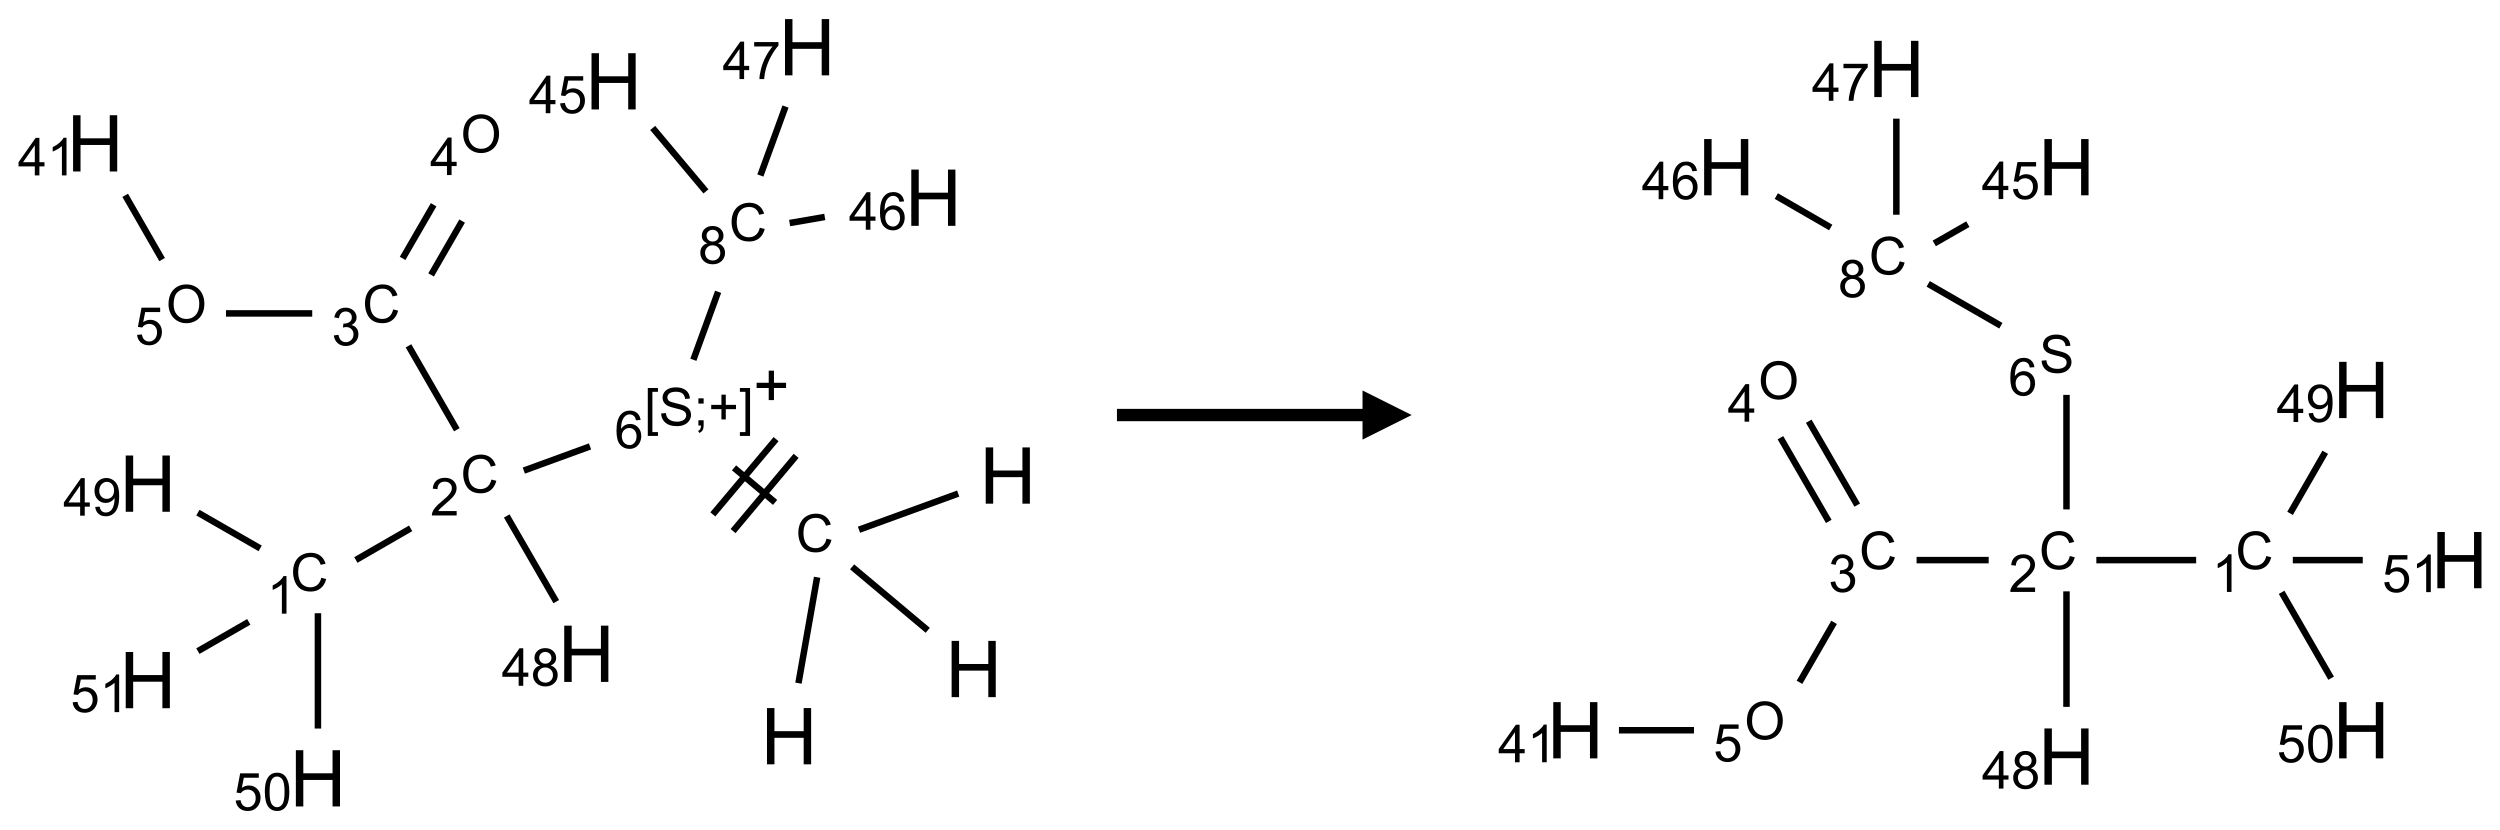 <?xml version="1.0" encoding="UTF-8"?>
<svg xmlns="http://www.w3.org/2000/svg" xmlns:xlink="http://www.w3.org/1999/xlink" width="509" height="169" viewBox="0 0 509 169">
<defs>
<g>
<g id="glyph-0-0">
<path d="M 2 0 L 2 -10 L 10 -10 L 10 0 Z M 2.25 -0.25 L 9.75 -0.25 L 9.75 -9.75 L 2.25 -9.75 Z M 2.25 -0.25 "/>
</g>
<g id="glyph-0-1">
<path d="M 1.281 0 L 1.281 -11.453 L 2.797 -11.453 L 2.797 -6.75 L 8.75 -6.75 L 8.75 -11.453 L 10.266 -11.453 L 10.266 0 L 8.75 0 L 8.75 -5.398 L 2.797 -5.398 L 2.797 0 Z M 1.281 0 "/>
</g>
<g id="glyph-1-0">
<path d="M 1.332 0 L 1.332 -6.668 L 6.668 -6.668 L 6.668 0 Z M 1.5 -0.168 L 6.5 -0.168 L 6.5 -6.5 L 1.5 -6.5 Z M 1.5 -0.168 "/>
</g>
<g id="glyph-1-1">
<path d="M 6.27 -2.676 L 7.281 -2.422 C 7.07 -1.594 6.688 -0.961 6.137 -0.523 C 5.586 -0.086 4.914 0.129 4.121 0.129 C 3.297 0.129 2.629 -0.039 2.113 -0.371 C 1.598 -0.707 1.203 -1.191 0.934 -1.828 C 0.664 -2.465 0.531 -3.145 0.531 -3.875 C 0.531 -4.672 0.684 -5.363 0.988 -5.957 C 1.293 -6.547 1.723 -6.996 2.285 -7.305 C 2.844 -7.613 3.461 -7.766 4.137 -7.766 C 4.898 -7.766 5.543 -7.57 6.062 -7.184 C 6.582 -6.793 6.945 -6.246 7.152 -5.543 L 6.156 -5.309 C 5.98 -5.863 5.723 -6.266 5.387 -6.52 C 5.051 -6.773 4.625 -6.902 4.113 -6.902 C 3.527 -6.902 3.039 -6.762 2.645 -6.48 C 2.25 -6.199 1.973 -5.82 1.812 -5.348 C 1.652 -4.871 1.574 -4.383 1.574 -3.879 C 1.574 -3.23 1.668 -2.664 1.855 -2.18 C 2.047 -1.695 2.34 -1.332 2.738 -1.094 C 3.137 -0.855 3.57 -0.734 4.035 -0.734 C 4.602 -0.734 5.082 -0.898 5.473 -1.223 C 5.867 -1.551 6.133 -2.035 6.27 -2.676 Z M 6.27 -2.676 "/>
</g>
<g id="glyph-1-2">
<path d="M 0.723 2.121 L 0.723 -7.637 L 2.793 -7.637 L 2.793 -6.859 L 1.66 -6.859 L 1.66 1.344 L 2.793 1.344 L 2.793 2.121 Z M 0.723 2.121 "/>
</g>
<g id="glyph-1-3">
<path d="M 0.48 -2.453 L 1.434 -2.535 C 1.477 -2.152 1.582 -1.84 1.746 -1.598 C 1.91 -1.352 2.168 -1.152 2.516 -1.004 C 2.863 -0.852 3.254 -0.777 3.688 -0.777 C 4.074 -0.777 4.414 -0.832 4.707 -0.949 C 5.004 -1.062 5.223 -1.219 5.367 -1.418 C 5.512 -1.617 5.582 -1.836 5.582 -2.074 C 5.582 -2.312 5.516 -2.523 5.375 -2.699 C 5.234 -2.879 5.008 -3.031 4.688 -3.152 C 4.484 -3.23 4.031 -3.355 3.328 -3.523 C 2.625 -3.691 2.137 -3.852 1.855 -4 C 1.488 -4.191 1.219 -4.43 1.039 -4.711 C 0.859 -4.992 0.77 -5.312 0.77 -5.66 C 0.77 -6.047 0.879 -6.406 1.098 -6.742 C 1.316 -7.078 1.637 -7.332 2.059 -7.504 C 2.477 -7.68 2.945 -7.766 3.457 -7.766 C 4.023 -7.766 4.523 -7.676 4.957 -7.492 C 5.387 -7.309 5.719 -7.043 5.953 -6.688 C 6.188 -6.332 6.312 -5.934 6.328 -5.484 L 5.359 -5.41 C 5.309 -5.895 5.133 -6.258 4.832 -6.504 C 4.531 -6.75 4.086 -6.875 3.5 -6.875 C 2.891 -6.875 2.445 -6.762 2.164 -6.539 C 1.883 -6.316 1.746 -6.047 1.746 -5.73 C 1.746 -5.457 1.844 -5.23 2.043 -5.051 C 2.238 -4.875 2.742 -4.695 3.566 -4.508 C 4.387 -4.32 4.949 -4.16 5.254 -4.02 C 5.699 -3.816 6.027 -3.555 6.238 -3.242 C 6.449 -2.93 6.559 -2.566 6.559 -2.156 C 6.559 -1.75 6.441 -1.367 6.207 -1.008 C 5.977 -0.648 5.641 -0.367 5.207 -0.168 C 4.77 0.031 4.281 0.129 3.734 0.129 C 3.043 0.129 2.465 0.031 1.996 -0.172 C 1.531 -0.375 1.164 -0.676 0.898 -1.082 C 0.633 -1.484 0.492 -1.941 0.48 -2.453 Z M 0.48 -2.453 "/>
</g>
<g id="glyph-1-4">
<path d="M 0.949 -4.465 L 0.949 -5.531 L 2.016 -5.531 L 2.016 -4.465 Z M 0.949 0 L 0.949 -1.066 L 2.016 -1.066 L 2.016 0 C 2.016 0.391 1.945 0.711 1.809 0.949 C 1.668 1.191 1.449 1.379 1.145 1.512 L 0.887 1.109 C 1.082 1.023 1.23 0.895 1.324 0.727 C 1.418 0.559 1.469 0.316 1.48 0 Z M 0.949 0 "/>
</g>
<g id="glyph-1-5">
<path d="M 2.672 -1.234 L 2.672 -3.328 L 0.594 -3.328 L 0.594 -4.203 L 2.672 -4.203 L 2.672 -6.281 L 3.559 -6.281 L 3.559 -4.203 L 5.637 -4.203 L 5.637 -3.328 L 3.559 -3.328 L 3.559 -1.234 Z M 2.672 -1.234 "/>
</g>
<g id="glyph-1-6">
<path d="M 2.27 2.121 L 0.203 2.121 L 0.203 1.344 L 1.332 1.344 L 1.332 -6.859 L 0.203 -6.859 L 0.203 -7.637 L 2.27 -7.637 Z M 2.27 2.121 "/>
</g>
<g id="glyph-1-7">
<path d="M 5.309 -5.766 L 4.375 -5.691 C 4.293 -6.059 4.172 -6.328 4.02 -6.496 C 3.766 -6.762 3.453 -6.895 3.082 -6.895 C 2.785 -6.895 2.523 -6.812 2.297 -6.645 C 2 -6.43 1.77 -6.117 1.598 -5.703 C 1.43 -5.289 1.34 -4.703 1.332 -3.938 C 1.559 -4.281 1.836 -4.535 2.16 -4.703 C 2.488 -4.871 2.828 -4.953 3.188 -4.953 C 3.812 -4.953 4.344 -4.723 4.785 -4.262 C 5.223 -3.801 5.441 -3.207 5.441 -2.48 C 5.441 -2 5.34 -1.555 5.133 -1.145 C 4.926 -0.73 4.641 -0.418 4.281 -0.199 C 3.922 0.02 3.512 0.129 3.051 0.129 C 2.27 0.129 1.633 -0.156 1.141 -0.73 C 0.648 -1.305 0.402 -2.254 0.402 -3.574 C 0.402 -5.051 0.672 -6.121 1.219 -6.793 C 1.695 -7.375 2.336 -7.668 3.141 -7.668 C 3.742 -7.668 4.234 -7.5 4.617 -7.16 C 5 -6.824 5.23 -6.359 5.309 -5.766 Z M 1.48 -2.473 C 1.48 -2.152 1.547 -1.844 1.684 -1.547 C 1.82 -1.25 2.016 -1.027 2.262 -0.871 C 2.508 -0.719 2.766 -0.641 3.035 -0.641 C 3.434 -0.641 3.773 -0.801 4.059 -1.121 C 4.344 -1.441 4.484 -1.875 4.484 -2.422 C 4.484 -2.949 4.344 -3.367 4.062 -3.668 C 3.781 -3.973 3.426 -4.125 3 -4.125 C 2.578 -4.125 2.219 -3.973 1.922 -3.668 C 1.625 -3.363 1.48 -2.969 1.48 -2.473 Z M 1.48 -2.473 "/>
</g>
<g id="glyph-1-8">
<path d="M 5.371 -0.902 L 5.371 0 L 0.324 0 C 0.316 -0.227 0.352 -0.441 0.434 -0.652 C 0.562 -0.996 0.766 -1.332 1.051 -1.668 C 1.332 -2 1.742 -2.387 2.277 -2.824 C 3.105 -3.504 3.668 -4.043 3.957 -4.441 C 4.25 -4.84 4.395 -5.215 4.395 -5.566 C 4.395 -5.938 4.262 -6.254 3.996 -6.508 C 3.73 -6.762 3.387 -6.891 2.957 -6.891 C 2.508 -6.891 2.145 -6.754 1.875 -6.484 C 1.605 -6.215 1.469 -5.84 1.465 -5.359 L 0.5 -5.457 C 0.566 -6.176 0.812 -6.727 1.246 -7.102 C 1.676 -7.477 2.254 -7.668 2.98 -7.668 C 3.711 -7.668 4.293 -7.465 4.719 -7.059 C 5.145 -6.652 5.359 -6.148 5.359 -5.547 C 5.359 -5.242 5.297 -4.941 5.172 -4.645 C 5.047 -4.352 4.84 -4.039 4.551 -3.715 C 4.262 -3.387 3.777 -2.938 3.105 -2.371 C 2.543 -1.898 2.18 -1.578 2.02 -1.41 C 1.859 -1.242 1.73 -1.07 1.625 -0.902 Z M 5.371 -0.902 "/>
</g>
<g id="glyph-1-9">
<path d="M 3.973 0 L 3.035 0 L 3.035 -5.973 C 2.809 -5.758 2.516 -5.543 2.148 -5.328 C 1.781 -5.113 1.453 -4.953 1.16 -4.844 L 1.16 -5.75 C 1.684 -5.996 2.145 -6.297 2.535 -6.645 C 2.93 -6.996 3.207 -7.336 3.371 -7.668 L 3.973 -7.668 Z M 3.973 0 "/>
</g>
<g id="glyph-1-10">
<path d="M 3.449 0 L 3.449 -1.828 L 0.137 -1.828 L 0.137 -2.688 L 3.621 -7.637 L 4.387 -7.637 L 4.387 -2.688 L 5.418 -2.688 L 5.418 -1.828 L 4.387 -1.828 L 4.387 0 Z M 3.449 -2.688 L 3.449 -6.129 L 1.059 -2.688 Z M 3.449 -2.688 "/>
</g>
<g id="glyph-1-11">
<path d="M 0.582 -1.766 L 1.484 -1.848 C 1.562 -1.426 1.707 -1.117 1.922 -0.926 C 2.137 -0.734 2.414 -0.641 2.75 -0.641 C 3.039 -0.641 3.289 -0.707 3.508 -0.84 C 3.727 -0.973 3.902 -1.148 4.043 -1.367 C 4.18 -1.586 4.297 -1.887 4.391 -2.262 C 4.484 -2.637 4.531 -3.016 4.531 -3.406 C 4.531 -3.449 4.531 -3.512 4.527 -3.594 C 4.34 -3.297 4.082 -3.055 3.758 -2.867 C 3.434 -2.68 3.082 -2.59 2.703 -2.59 C 2.07 -2.59 1.535 -2.816 1.098 -3.277 C 0.66 -3.734 0.441 -4.34 0.441 -5.09 C 0.441 -5.863 0.672 -6.484 1.129 -6.957 C 1.586 -7.43 2.156 -7.668 2.844 -7.668 C 3.34 -7.668 3.793 -7.531 4.207 -7.266 C 4.617 -7 4.93 -6.617 5.145 -6.121 C 5.355 -5.629 5.465 -4.91 5.465 -3.973 C 5.465 -2.996 5.359 -2.223 5.145 -1.645 C 4.934 -1.066 4.617 -0.625 4.199 -0.324 C 3.781 -0.02 3.293 0.129 2.73 0.129 C 2.133 0.129 1.645 -0.035 1.266 -0.367 C 0.887 -0.699 0.66 -1.164 0.582 -1.766 Z M 4.422 -5.137 C 4.422 -5.676 4.277 -6.102 3.992 -6.418 C 3.707 -6.734 3.359 -6.891 2.957 -6.891 C 2.543 -6.891 2.18 -6.719 1.871 -6.379 C 1.562 -6.039 1.406 -5.598 1.406 -5.059 C 1.406 -4.57 1.555 -4.176 1.848 -3.871 C 2.141 -3.566 2.5 -3.418 2.934 -3.418 C 3.367 -3.418 3.723 -3.57 4.004 -3.871 C 4.281 -4.176 4.422 -4.598 4.422 -5.137 Z M 4.422 -5.137 "/>
</g>
<g id="glyph-1-12">
<path d="M 0.441 -2 L 1.426 -2.082 C 1.5 -1.605 1.668 -1.242 1.934 -1.004 C 2.199 -0.762 2.52 -0.641 2.895 -0.641 C 3.348 -0.641 3.73 -0.812 4.043 -1.152 C 4.355 -1.492 4.512 -1.941 4.512 -2.504 C 4.512 -3.039 4.359 -3.461 4.059 -3.77 C 3.758 -4.078 3.367 -4.234 2.879 -4.234 C 2.578 -4.234 2.305 -4.164 2.062 -4.027 C 1.82 -3.891 1.629 -3.715 1.488 -3.496 L 0.609 -3.609 L 1.348 -7.531 L 5.145 -7.531 L 5.145 -6.637 L 2.098 -6.637 L 1.688 -4.582 C 2.145 -4.902 2.625 -5.062 3.129 -5.062 C 3.797 -5.062 4.359 -4.832 4.816 -4.371 C 5.277 -3.91 5.504 -3.312 5.504 -2.59 C 5.504 -1.898 5.305 -1.301 4.902 -0.797 C 4.41 -0.18 3.742 0.129 2.895 0.129 C 2.199 0.129 1.633 -0.062 1.195 -0.453 C 0.758 -0.844 0.504 -1.359 0.441 -2 Z M 0.441 -2 "/>
</g>
<g id="glyph-1-13">
<path d="M 0.441 -3.766 C 0.441 -4.668 0.535 -5.395 0.723 -5.945 C 0.906 -6.496 1.184 -6.922 1.551 -7.219 C 1.918 -7.516 2.375 -7.668 2.934 -7.668 C 3.344 -7.668 3.703 -7.586 4.012 -7.418 C 4.32 -7.254 4.574 -7.016 4.777 -6.707 C 4.977 -6.395 5.137 -6.016 5.25 -5.57 C 5.363 -5.125 5.422 -4.523 5.422 -3.766 C 5.422 -2.871 5.328 -2.148 5.145 -1.598 C 4.961 -1.047 4.688 -0.621 4.32 -0.32 C 3.953 -0.02 3.492 0.129 2.934 0.129 C 2.195 0.129 1.617 -0.133 1.199 -0.66 C 0.695 -1.297 0.441 -2.332 0.441 -3.766 Z M 1.406 -3.766 C 1.406 -2.512 1.555 -1.68 1.848 -1.262 C 2.141 -0.848 2.5 -0.641 2.934 -0.641 C 3.363 -0.641 3.727 -0.848 4.02 -1.266 C 4.312 -1.684 4.457 -2.516 4.457 -3.766 C 4.457 -5.023 4.312 -5.859 4.02 -6.27 C 3.727 -6.684 3.359 -6.891 2.922 -6.891 C 2.492 -6.891 2.148 -6.707 1.891 -6.344 C 1.566 -5.879 1.406 -5.02 1.406 -3.766 Z M 1.406 -3.766 "/>
</g>
<g id="glyph-1-14">
<path d="M 0.449 -2.016 L 1.387 -2.141 C 1.492 -1.609 1.676 -1.227 1.934 -0.992 C 2.191 -0.758 2.508 -0.641 2.879 -0.641 C 3.32 -0.641 3.695 -0.793 3.996 -1.098 C 4.301 -1.402 4.453 -1.781 4.453 -2.234 C 4.453 -2.664 4.312 -3.02 4.031 -3.301 C 3.75 -3.578 3.391 -3.719 2.957 -3.719 C 2.781 -3.719 2.562 -3.684 2.297 -3.613 L 2.402 -4.438 C 2.465 -4.43 2.516 -4.426 2.551 -4.426 C 2.949 -4.426 3.312 -4.531 3.629 -4.738 C 3.949 -4.949 4.109 -5.27 4.109 -5.703 C 4.109 -6.047 3.992 -6.332 3.762 -6.559 C 3.527 -6.785 3.227 -6.895 2.859 -6.895 C 2.496 -6.895 2.191 -6.781 1.949 -6.551 C 1.707 -6.324 1.547 -5.98 1.48 -5.52 L 0.543 -5.688 C 0.656 -6.316 0.918 -6.805 1.324 -7.148 C 1.73 -7.492 2.234 -7.668 2.84 -7.668 C 3.254 -7.668 3.641 -7.578 3.988 -7.398 C 4.34 -7.219 4.609 -6.977 4.793 -6.668 C 4.98 -6.359 5.074 -6.031 5.074 -5.684 C 5.074 -5.352 4.984 -5.051 4.809 -4.781 C 4.629 -4.512 4.367 -4.297 4.02 -4.137 C 4.473 -4.031 4.824 -3.816 5.074 -3.488 C 5.324 -3.16 5.449 -2.75 5.449 -2.254 C 5.449 -1.59 5.203 -1.023 4.719 -0.559 C 4.234 -0.098 3.617 0.137 2.875 0.137 C 2.203 0.137 1.648 -0.062 1.207 -0.465 C 0.762 -0.863 0.512 -1.379 0.449 -2.016 Z M 0.449 -2.016 "/>
</g>
<g id="glyph-1-15">
<path d="M 0.516 -3.719 C 0.516 -4.984 0.855 -5.977 1.535 -6.695 C 2.215 -7.414 3.094 -7.77 4.172 -7.77 C 4.875 -7.77 5.512 -7.602 6.078 -7.266 C 6.645 -6.93 7.074 -6.461 7.371 -5.855 C 7.668 -5.254 7.816 -4.57 7.816 -3.809 C 7.816 -3.035 7.66 -2.34 7.348 -1.73 C 7.035 -1.117 6.594 -0.656 6.02 -0.34 C 5.449 -0.027 4.828 0.129 4.168 0.129 C 3.449 0.129 2.805 -0.043 2.238 -0.391 C 1.672 -0.738 1.246 -1.211 0.953 -1.812 C 0.66 -2.414 0.516 -3.047 0.516 -3.719 Z M 1.559 -3.703 C 1.559 -2.781 1.805 -2.059 2.301 -1.527 C 2.793 -1 3.414 -0.734 4.16 -0.734 C 4.922 -0.734 5.547 -1 6.039 -1.535 C 6.531 -2.07 6.777 -2.828 6.777 -3.812 C 6.777 -4.434 6.672 -4.977 6.461 -5.441 C 6.25 -5.902 5.945 -6.262 5.539 -6.52 C 5.133 -6.773 4.68 -6.902 4.176 -6.902 C 3.461 -6.902 2.848 -6.656 2.332 -6.164 C 1.816 -5.672 1.559 -4.852 1.559 -3.703 Z M 1.559 -3.703 "/>
</g>
<g id="glyph-1-16">
<path d="M 1.887 -4.141 C 1.496 -4.281 1.207 -4.484 1.02 -4.75 C 0.832 -5.016 0.738 -5.328 0.738 -5.699 C 0.738 -6.254 0.938 -6.719 1.34 -7.098 C 1.738 -7.477 2.27 -7.668 2.934 -7.668 C 3.598 -7.668 4.137 -7.473 4.543 -7.086 C 4.949 -6.699 5.152 -6.227 5.152 -5.672 C 5.152 -5.316 5.059 -5.008 4.871 -4.746 C 4.688 -4.484 4.406 -4.281 4.027 -4.141 C 4.496 -3.988 4.852 -3.742 5.098 -3.402 C 5.34 -3.062 5.465 -2.656 5.465 -2.184 C 5.465 -1.531 5.234 -0.98 4.77 -0.535 C 4.309 -0.09 3.703 0.129 2.949 0.129 C 2.195 0.129 1.586 -0.094 1.125 -0.539 C 0.664 -0.984 0.434 -1.543 0.434 -2.207 C 0.434 -2.703 0.559 -3.121 0.809 -3.457 C 1.062 -3.793 1.422 -4.02 1.887 -4.141 Z M 1.699 -5.73 C 1.699 -5.367 1.812 -5.074 2.047 -4.844 C 2.281 -4.613 2.582 -4.5 2.953 -4.5 C 3.312 -4.5 3.609 -4.613 3.84 -4.84 C 4.07 -5.066 4.188 -5.348 4.188 -5.676 C 4.188 -6.02 4.07 -6.309 3.832 -6.543 C 3.594 -6.777 3.297 -6.895 2.941 -6.895 C 2.586 -6.895 2.289 -6.781 2.051 -6.551 C 1.816 -6.324 1.699 -6.047 1.699 -5.73 Z M 1.395 -2.203 C 1.395 -1.938 1.461 -1.676 1.586 -1.426 C 1.711 -1.176 1.902 -0.984 2.152 -0.848 C 2.402 -0.711 2.672 -0.641 2.957 -0.641 C 3.406 -0.641 3.777 -0.785 4.066 -1.074 C 4.359 -1.363 4.504 -1.727 4.504 -2.172 C 4.504 -2.625 4.355 -2.996 4.055 -3.293 C 3.754 -3.586 3.379 -3.734 2.926 -3.734 C 2.484 -3.734 2.121 -3.59 1.832 -3.297 C 1.543 -3.004 1.395 -2.641 1.395 -2.203 Z M 1.395 -2.203 "/>
</g>
<g id="glyph-1-17">
<path d="M 0.504 -6.637 L 0.504 -7.535 L 5.449 -7.535 L 5.449 -6.809 C 4.961 -6.289 4.48 -5.602 4.004 -4.746 C 3.527 -3.887 3.156 -3.004 2.895 -2.098 C 2.707 -1.461 2.59 -0.762 2.535 0 L 1.574 0 C 1.582 -0.602 1.703 -1.328 1.926 -2.176 C 2.152 -3.027 2.477 -3.848 2.898 -4.637 C 3.32 -5.426 3.77 -6.094 4.246 -6.637 Z M 0.504 -6.637 "/>
</g>
</g>
</defs>
<path fill="none" stroke-width="0.033" stroke-linecap="butt" stroke-linejoin="miter" stroke="rgb(0%, 0%, 0%)" stroke-opacity="1" stroke-miterlimit="10" d="M 3.58 3.237 L 3.675 2.698 " transform="matrix(40, 0, 0, 40, 19.369, 9.611)"/>
<path fill="none" stroke-width="0.033" stroke-linecap="butt" stroke-linejoin="miter" stroke="rgb(0%, 0%, 0%)" stroke-opacity="1" stroke-miterlimit="10" d="M 3.888 2.456 L 4.393 2.272 " transform="matrix(40, 0, 0, 40, 19.369, 9.611)"/>
<path fill="none" stroke-width="0.033" stroke-linecap="butt" stroke-linejoin="miter" stroke="rgb(0%, 0%, 0%)" stroke-opacity="1" stroke-miterlimit="10" d="M 3.853 2.645 L 4.238 2.968 " transform="matrix(40, 0, 0, 40, 19.369, 9.611)"/>
<path fill="none" stroke-width="0.033" stroke-linecap="butt" stroke-linejoin="miter" stroke="rgb(0%, 0%, 0%)" stroke-opacity="1" stroke-miterlimit="10" d="M 3.461 2.317 L 3.252 2.141 " transform="matrix(40, 0, 0, 40, 19.369, 9.611)"/>
<path fill="none" stroke-width="0.033" stroke-linecap="butt" stroke-linejoin="miter" stroke="rgb(0%, 0%, 0%)" stroke-opacity="1" stroke-miterlimit="10" d="M 3.466 1.995 L 3.144 2.378 " transform="matrix(40, 0, 0, 40, 19.369, 9.611)"/>
<path fill="none" stroke-width="0.033" stroke-linecap="butt" stroke-linejoin="miter" stroke="rgb(0%, 0%, 0%)" stroke-opacity="1" stroke-miterlimit="10" d="M 3.568 2.08 L 3.247 2.463 " transform="matrix(40, 0, 0, 40, 19.369, 9.611)"/>
<path fill="none" stroke-width="0.033" stroke-linecap="butt" stroke-linejoin="miter" stroke="rgb(0%, 0%, 0%)" stroke-opacity="1" stroke-miterlimit="10" d="M 2.519 2.032 L 2.182 2.155 " transform="matrix(40, 0, 0, 40, 19.369, 9.611)"/>
<path fill="none" stroke-width="0.033" stroke-linecap="butt" stroke-linejoin="miter" stroke="rgb(0%, 0%, 0%)" stroke-opacity="1" stroke-miterlimit="10" d="M 1.606 2.449 L 1.327 2.61 " transform="matrix(40, 0, 0, 40, 19.369, 9.611)"/>
<path fill="none" stroke-width="0.033" stroke-linecap="butt" stroke-linejoin="miter" stroke="rgb(0%, 0%, 0%)" stroke-opacity="1" stroke-miterlimit="10" d="M 0.84 2.551 L 0.523 2.369 " transform="matrix(40, 0, 0, 40, 19.369, 9.611)"/>
<path fill="none" stroke-width="0.033" stroke-linecap="butt" stroke-linejoin="miter" stroke="rgb(0%, 0%, 0%)" stroke-opacity="1" stroke-miterlimit="10" d="M 1.134 2.881 L 1.134 3.468 " transform="matrix(40, 0, 0, 40, 19.369, 9.611)"/>
<path fill="none" stroke-width="0.033" stroke-linecap="butt" stroke-linejoin="miter" stroke="rgb(0%, 0%, 0%)" stroke-opacity="1" stroke-miterlimit="10" d="M 0.782 2.925 L 0.523 3.074 " transform="matrix(40, 0, 0, 40, 19.369, 9.611)"/>
<path fill="none" stroke-width="0.033" stroke-linecap="butt" stroke-linejoin="miter" stroke="rgb(0%, 0%, 0%)" stroke-opacity="1" stroke-miterlimit="10" d="M 1.841 1.947 L 1.595 1.52 " transform="matrix(40, 0, 0, 40, 19.369, 9.611)"/>
<path fill="none" stroke-width="0.033" stroke-linecap="butt" stroke-linejoin="miter" stroke="rgb(0%, 0%, 0%)" stroke-opacity="1" stroke-miterlimit="10" d="M 1.71 1.159 L 1.868 0.885 " transform="matrix(40, 0, 0, 40, 19.369, 9.611)"/>
<path fill="none" stroke-width="0.033" stroke-linecap="butt" stroke-linejoin="miter" stroke="rgb(0%, 0%, 0%)" stroke-opacity="1" stroke-miterlimit="10" d="M 1.565 1.075 L 1.723 0.802 " transform="matrix(40, 0, 0, 40, 19.369, 9.611)"/>
<path fill="none" stroke-width="0.033" stroke-linecap="butt" stroke-linejoin="miter" stroke="rgb(0%, 0%, 0%)" stroke-opacity="1" stroke-miterlimit="10" d="M 1.105 1.355 L 0.666 1.355 " transform="matrix(40, 0, 0, 40, 19.369, 9.611)"/>
<path fill="none" stroke-width="0.033" stroke-linecap="butt" stroke-linejoin="miter" stroke="rgb(0%, 0%, 0%)" stroke-opacity="1" stroke-miterlimit="10" d="M 0.341 1.081 L 0.153 0.754 " transform="matrix(40, 0, 0, 40, 19.369, 9.611)"/>
<path fill="none" stroke-width="0.033" stroke-linecap="butt" stroke-linejoin="miter" stroke="rgb(0%, 0%, 0%)" stroke-opacity="1" stroke-miterlimit="10" d="M 2.095 2.386 L 2.347 2.822 " transform="matrix(40, 0, 0, 40, 19.369, 9.611)"/>
<path fill="none" stroke-width="0.033" stroke-linecap="butt" stroke-linejoin="miter" stroke="rgb(0%, 0%, 0%)" stroke-opacity="1" stroke-miterlimit="10" d="M 3.045 1.591 L 3.171 1.245 " transform="matrix(40, 0, 0, 40, 19.369, 9.611)"/>
<path fill="none" stroke-width="0.033" stroke-linecap="butt" stroke-linejoin="miter" stroke="rgb(0%, 0%, 0%)" stroke-opacity="1" stroke-miterlimit="10" d="M 3.109 0.734 L 2.838 0.411 " transform="matrix(40, 0, 0, 40, 19.369, 9.611)"/>
<path fill="none" stroke-width="0.033" stroke-linecap="butt" stroke-linejoin="miter" stroke="rgb(0%, 0%, 0%)" stroke-opacity="1" stroke-miterlimit="10" d="M 3.535 0.895 L 3.714 0.864 " transform="matrix(40, 0, 0, 40, 19.369, 9.611)"/>
<path fill="none" stroke-width="0.033" stroke-linecap="butt" stroke-linejoin="miter" stroke="rgb(0%, 0%, 0%)" stroke-opacity="1" stroke-miterlimit="10" d="M 3.386 0.653 L 3.514 0.302 " transform="matrix(40, 0, 0, 40, 19.369, 9.611)"/>
<g fill="rgb(0%, 0%, 0%)" fill-opacity="1">
<use xlink:href="#glyph-0-1" x="154.879" y="155.617"/>
</g>
<g fill="rgb(0%, 0%, 0%)" fill-opacity="1">
<use xlink:href="#glyph-1-1" x="162.008" y="112.344"/>
</g>
<g fill="rgb(0%, 0%, 0%)" fill-opacity="1">
<use xlink:href="#glyph-0-1" x="199.414" y="102.547"/>
</g>
<g fill="rgb(0%, 0%, 0%)" fill-opacity="1">
<use xlink:href="#glyph-0-1" x="192.469" y="141.938"/>
</g>
<g fill="rgb(0%, 0%, 0%)" fill-opacity="1">
<use xlink:href="#glyph-1-2" x="131.168" y="86.633"/>
<use xlink:href="#glyph-1-3" x="134.132" y="86.633"/>
<use xlink:href="#glyph-1-4" x="141.246" y="86.633"/>
<use xlink:href="#glyph-1-5" x="144.21" y="86.633"/>
<use xlink:href="#glyph-1-6" x="150.439" y="86.633"/>
</g>
<g fill="rgb(0%, 0%, 0%)" fill-opacity="1">
<use xlink:href="#glyph-1-7" x="125.117" y="91.266"/>
</g>
<path fill-rule="nonzero" fill="rgb(0%, 0%, 0%)" fill-opacity="1" d="M 154.047 77.93 L 156.512 77.93 L 156.512 75.465 L 157.578 75.465 L 157.578 77.93 L 160.043 77.93 L 160.043 78.996 L 157.578 78.996 L 157.578 81.461 L 156.512 81.461 L 156.512 78.996 L 154.047 78.996 "/>
<g fill="rgb(0%, 0%, 0%)" fill-opacity="1">
<use xlink:href="#glyph-1-1" x="93.777" y="100.312"/>
</g>
<g fill="rgb(0%, 0%, 0%)" fill-opacity="1">
<use xlink:href="#glyph-1-8" x="87.605" y="104.949"/>
</g>
<g fill="rgb(0%, 0%, 0%)" fill-opacity="1">
<use xlink:href="#glyph-1-1" x="59.137" y="120.312"/>
</g>
<g fill="rgb(0%, 0%, 0%)" fill-opacity="1">
<use xlink:href="#glyph-1-9" x="54.355" y="124.949"/>
</g>
<g fill="rgb(0%, 0%, 0%)" fill-opacity="1">
<use xlink:href="#glyph-0-1" x="24.316" y="104.195"/>
</g>
<g fill="rgb(0%, 0%, 0%)" fill-opacity="1">
<use xlink:href="#glyph-1-10" x="12.867" y="104.988"/>
<use xlink:href="#glyph-1-11" x="18.799" y="104.988"/>
</g>
<g fill="rgb(0%, 0%, 0%)" fill-opacity="1">
<use xlink:href="#glyph-0-1" x="58.957" y="164.195"/>
</g>
<g fill="rgb(0%, 0%, 0%)" fill-opacity="1">
<use xlink:href="#glyph-1-12" x="47.547" y="164.988"/>
<use xlink:href="#glyph-1-13" x="53.479" y="164.988"/>
</g>
<g fill="rgb(0%, 0%, 0%)" fill-opacity="1">
<use xlink:href="#glyph-0-1" x="24.316" y="144.195"/>
</g>
<g fill="rgb(0%, 0%, 0%)" fill-opacity="1">
<use xlink:href="#glyph-1-12" x="14.355" y="144.988"/>
<use xlink:href="#glyph-1-9" x="20.288" y="144.988"/>
</g>
<g fill="rgb(0%, 0%, 0%)" fill-opacity="1">
<use xlink:href="#glyph-1-1" x="73.777" y="65.672"/>
</g>
<g fill="rgb(0%, 0%, 0%)" fill-opacity="1">
<use xlink:href="#glyph-1-14" x="67.523" y="70.309"/>
</g>
<g fill="rgb(0%, 0%, 0%)" fill-opacity="1">
<use xlink:href="#glyph-1-15" x="93.793" y="31.035"/>
</g>
<g fill="rgb(0%, 0%, 0%)" fill-opacity="1">
<use xlink:href="#glyph-1-10" x="87.555" y="35.637"/>
</g>
<g fill="rgb(0%, 0%, 0%)" fill-opacity="1">
<use xlink:href="#glyph-1-15" x="33.793" y="65.676"/>
</g>
<g fill="rgb(0%, 0%, 0%)" fill-opacity="1">
<use xlink:href="#glyph-1-12" x="27.465" y="70.176"/>
</g>
<g fill="rgb(0%, 0%, 0%)" fill-opacity="1">
<use xlink:href="#glyph-0-1" x="13.598" y="34.914"/>
</g>
<g fill="rgb(0%, 0%, 0%)" fill-opacity="1">
<use xlink:href="#glyph-1-10" x="3.637" y="35.707"/>
<use xlink:href="#glyph-1-9" x="9.569" y="35.707"/>
</g>
<g fill="rgb(0%, 0%, 0%)" fill-opacity="1">
<use xlink:href="#glyph-0-1" x="113.598" y="138.836"/>
</g>
<g fill="rgb(0%, 0%, 0%)" fill-opacity="1">
<use xlink:href="#glyph-1-10" x="102.148" y="139.629"/>
<use xlink:href="#glyph-1-16" x="108.081" y="139.629"/>
</g>
<g fill="rgb(0%, 0%, 0%)" fill-opacity="1">
<use xlink:href="#glyph-1-1" x="148.422" y="49.043"/>
</g>
<g fill="rgb(0%, 0%, 0%)" fill-opacity="1">
<use xlink:href="#glyph-1-16" x="142.152" y="53.68"/>
</g>
<g fill="rgb(0%, 0%, 0%)" fill-opacity="1">
<use xlink:href="#glyph-0-1" x="119.152" y="22.285"/>
</g>
<g fill="rgb(0%, 0%, 0%)" fill-opacity="1">
<use xlink:href="#glyph-1-10" x="107.664" y="23.047"/>
<use xlink:href="#glyph-1-12" x="113.596" y="23.047"/>
</g>
<g fill="rgb(0%, 0%, 0%)" fill-opacity="1">
<use xlink:href="#glyph-0-1" x="184.258" y="45.98"/>
</g>
<g fill="rgb(0%, 0%, 0%)" fill-opacity="1">
<use xlink:href="#glyph-1-10" x="172.828" y="46.773"/>
<use xlink:href="#glyph-1-7" x="178.76" y="46.773"/>
</g>
<g fill="rgb(0%, 0%, 0%)" fill-opacity="1">
<use xlink:href="#glyph-0-1" x="158.547" y="15.34"/>
</g>
<g fill="rgb(0%, 0%, 0%)" fill-opacity="1">
<use xlink:href="#glyph-1-10" x="147.113" y="16.102"/>
<use xlink:href="#glyph-1-17" x="153.046" y="16.102"/>
</g>
<path fill-rule="nonzero" fill="rgb(0%, 0%, 0%)" fill-opacity="1" d="M 227.41 85.75 L 277.41 85.75 L 277.41 89.5 L 287.41 84.5 L 277.41 79.5 L 277.41 83.25 L 227.41 83.25 "/>
<path fill="none" stroke-width="0.033" stroke-linecap="butt" stroke-linejoin="miter" stroke="rgb(0%, 0%, 0%)" stroke-opacity="1" stroke-miterlimit="10" d="M 3.16 2.5 L 2.652 2.5 " transform="matrix(40, 0, 0, 40, 320.736, 14.039)"/>
<path fill="none" stroke-width="0.033" stroke-linecap="butt" stroke-linejoin="miter" stroke="rgb(0%, 0%, 0%)" stroke-opacity="1" stroke-miterlimit="10" d="M 2.104 2.5 L 1.737 2.5 " transform="matrix(40, 0, 0, 40, 320.736, 14.039)"/>
<path fill="none" stroke-width="0.033" stroke-linecap="butt" stroke-linejoin="miter" stroke="rgb(0%, 0%, 0%)" stroke-opacity="1" stroke-miterlimit="10" d="M 1.435 2.22 L 1.188 1.793 " transform="matrix(40, 0, 0, 40, 320.736, 14.039)"/>
<path fill="none" stroke-width="0.033" stroke-linecap="butt" stroke-linejoin="miter" stroke="rgb(0%, 0%, 0%)" stroke-opacity="1" stroke-miterlimit="10" d="M 1.29 2.303 L 1.044 1.877 " transform="matrix(40, 0, 0, 40, 320.736, 14.039)"/>
<path fill="none" stroke-width="0.033" stroke-linecap="butt" stroke-linejoin="miter" stroke="rgb(0%, 0%, 0%)" stroke-opacity="1" stroke-miterlimit="10" d="M 1.317 2.817 L 1.141 3.122 " transform="matrix(40, 0, 0, 40, 320.736, 14.039)"/>
<path fill="none" stroke-width="0.033" stroke-linecap="butt" stroke-linejoin="miter" stroke="rgb(0%, 0%, 0%)" stroke-opacity="1" stroke-miterlimit="10" d="M 0.604 3.366 L 0.222 3.366 " transform="matrix(40, 0, 0, 40, 320.736, 14.039)"/>
<path fill="none" stroke-width="0.033" stroke-linecap="butt" stroke-linejoin="miter" stroke="rgb(0%, 0%, 0%)" stroke-opacity="1" stroke-miterlimit="10" d="M 2.5 2.242 L 2.5 1.659 " transform="matrix(40, 0, 0, 40, 320.736, 14.039)"/>
<path fill="none" stroke-width="0.033" stroke-linecap="butt" stroke-linejoin="miter" stroke="rgb(0%, 0%, 0%)" stroke-opacity="1" stroke-miterlimit="10" d="M 2.166 1.307 L 1.796 1.094 " transform="matrix(40, 0, 0, 40, 320.736, 14.039)"/>
<path fill="none" stroke-width="0.033" stroke-linecap="butt" stroke-linejoin="miter" stroke="rgb(0%, 0%, 0%)" stroke-opacity="1" stroke-miterlimit="10" d="M 1.827 0.888 L 1.998 0.79 " transform="matrix(40, 0, 0, 40, 320.736, 14.039)"/>
<path fill="none" stroke-width="0.033" stroke-linecap="butt" stroke-linejoin="miter" stroke="rgb(0%, 0%, 0%)" stroke-opacity="1" stroke-miterlimit="10" d="M 1.3 0.807 L 1.023 0.647 " transform="matrix(40, 0, 0, 40, 320.736, 14.039)"/>
<path fill="none" stroke-width="0.033" stroke-linecap="butt" stroke-linejoin="miter" stroke="rgb(0%, 0%, 0%)" stroke-opacity="1" stroke-miterlimit="10" d="M 1.634 0.742 L 1.634 0.253 " transform="matrix(40, 0, 0, 40, 320.736, 14.039)"/>
<path fill="none" stroke-width="0.033" stroke-linecap="butt" stroke-linejoin="miter" stroke="rgb(0%, 0%, 0%)" stroke-opacity="1" stroke-miterlimit="10" d="M 2.5 2.659 L 2.5 3.247 " transform="matrix(40, 0, 0, 40, 320.736, 14.039)"/>
<path fill="none" stroke-width="0.033" stroke-linecap="butt" stroke-linejoin="miter" stroke="rgb(0%, 0%, 0%)" stroke-opacity="1" stroke-miterlimit="10" d="M 3.638 2.262 L 3.817 1.951 " transform="matrix(40, 0, 0, 40, 320.736, 14.039)"/>
<path fill="none" stroke-width="0.033" stroke-linecap="butt" stroke-linejoin="miter" stroke="rgb(0%, 0%, 0%)" stroke-opacity="1" stroke-miterlimit="10" d="M 3.595 2.664 L 3.847 3.101 " transform="matrix(40, 0, 0, 40, 320.736, 14.039)"/>
<path fill="none" stroke-width="0.033" stroke-linecap="butt" stroke-linejoin="miter" stroke="rgb(0%, 0%, 0%)" stroke-opacity="1" stroke-miterlimit="10" d="M 3.652 2.5 L 4.008 2.5 " transform="matrix(40, 0, 0, 40, 320.736, 14.039)"/>
<g fill="rgb(0%, 0%, 0%)" fill-opacity="1">
<use xlink:href="#glyph-1-1" x="455.145" y="115.883"/>
</g>
<g fill="rgb(0%, 0%, 0%)" fill-opacity="1">
<use xlink:href="#glyph-1-9" x="450.363" y="120.52"/>
</g>
<g fill="rgb(0%, 0%, 0%)" fill-opacity="1">
<use xlink:href="#glyph-1-1" x="415.145" y="115.883"/>
</g>
<g fill="rgb(0%, 0%, 0%)" fill-opacity="1">
<use xlink:href="#glyph-1-8" x="408.973" y="120.52"/>
</g>
<g fill="rgb(0%, 0%, 0%)" fill-opacity="1">
<use xlink:href="#glyph-1-1" x="378.52" y="115.883"/>
</g>
<g fill="rgb(0%, 0%, 0%)" fill-opacity="1">
<use xlink:href="#glyph-1-14" x="372.266" y="120.52"/>
</g>
<g fill="rgb(0%, 0%, 0%)" fill-opacity="1">
<use xlink:href="#glyph-1-15" x="357.98" y="81.246"/>
</g>
<g fill="rgb(0%, 0%, 0%)" fill-opacity="1">
<use xlink:href="#glyph-1-10" x="351.746" y="85.848"/>
</g>
<g fill="rgb(0%, 0%, 0%)" fill-opacity="1">
<use xlink:href="#glyph-1-15" x="355.16" y="150.527"/>
</g>
<g fill="rgb(0%, 0%, 0%)" fill-opacity="1">
<use xlink:href="#glyph-1-12" x="348.832" y="155.027"/>
</g>
<g fill="rgb(0%, 0%, 0%)" fill-opacity="1">
<use xlink:href="#glyph-0-1" x="314.965" y="154.406"/>
</g>
<g fill="rgb(0%, 0%, 0%)" fill-opacity="1">
<use xlink:href="#glyph-1-10" x="305.004" y="155.199"/>
<use xlink:href="#glyph-1-9" x="310.936" y="155.199"/>
</g>
<g fill="rgb(0%, 0%, 0%)" fill-opacity="1">
<use xlink:href="#glyph-1-3" x="415.195" y="75.883"/>
</g>
<g fill="rgb(0%, 0%, 0%)" fill-opacity="1">
<use xlink:href="#glyph-1-7" x="408.898" y="80.52"/>
</g>
<g fill="rgb(0%, 0%, 0%)" fill-opacity="1">
<use xlink:href="#glyph-1-1" x="380.504" y="55.883"/>
</g>
<g fill="rgb(0%, 0%, 0%)" fill-opacity="1">
<use xlink:href="#glyph-1-16" x="374.234" y="60.52"/>
</g>
<g fill="rgb(0%, 0%, 0%)" fill-opacity="1">
<use xlink:href="#glyph-0-1" x="414.965" y="39.766"/>
</g>
<g fill="rgb(0%, 0%, 0%)" fill-opacity="1">
<use xlink:href="#glyph-1-10" x="403.473" y="40.527"/>
<use xlink:href="#glyph-1-12" x="409.405" y="40.527"/>
</g>
<g fill="rgb(0%, 0%, 0%)" fill-opacity="1">
<use xlink:href="#glyph-0-1" x="345.684" y="39.766"/>
</g>
<g fill="rgb(0%, 0%, 0%)" fill-opacity="1">
<use xlink:href="#glyph-1-10" x="334.254" y="40.559"/>
<use xlink:href="#glyph-1-7" x="340.186" y="40.559"/>
</g>
<g fill="rgb(0%, 0%, 0%)" fill-opacity="1">
<use xlink:href="#glyph-0-1" x="380.324" y="19.766"/>
</g>
<g fill="rgb(0%, 0%, 0%)" fill-opacity="1">
<use xlink:href="#glyph-1-10" x="368.891" y="20.527"/>
<use xlink:href="#glyph-1-17" x="374.823" y="20.527"/>
</g>
<g fill="rgb(0%, 0%, 0%)" fill-opacity="1">
<use xlink:href="#glyph-0-1" x="414.965" y="159.766"/>
</g>
<g fill="rgb(0%, 0%, 0%)" fill-opacity="1">
<use xlink:href="#glyph-1-10" x="403.516" y="160.559"/>
<use xlink:href="#glyph-1-16" x="409.448" y="160.559"/>
</g>
<g fill="rgb(0%, 0%, 0%)" fill-opacity="1">
<use xlink:href="#glyph-0-1" x="474.965" y="85.125"/>
</g>
<g fill="rgb(0%, 0%, 0%)" fill-opacity="1">
<use xlink:href="#glyph-1-10" x="463.516" y="85.918"/>
<use xlink:href="#glyph-1-11" x="469.448" y="85.918"/>
</g>
<g fill="rgb(0%, 0%, 0%)" fill-opacity="1">
<use xlink:href="#glyph-0-1" x="474.965" y="154.406"/>
</g>
<g fill="rgb(0%, 0%, 0%)" fill-opacity="1">
<use xlink:href="#glyph-1-12" x="463.555" y="155.199"/>
<use xlink:href="#glyph-1-13" x="469.487" y="155.199"/>
</g>
<g fill="rgb(0%, 0%, 0%)" fill-opacity="1">
<use xlink:href="#glyph-0-1" x="494.965" y="119.766"/>
</g>
<g fill="rgb(0%, 0%, 0%)" fill-opacity="1">
<use xlink:href="#glyph-1-12" x="485.004" y="120.559"/>
<use xlink:href="#glyph-1-9" x="490.936" y="120.559"/>
</g>
</svg>
